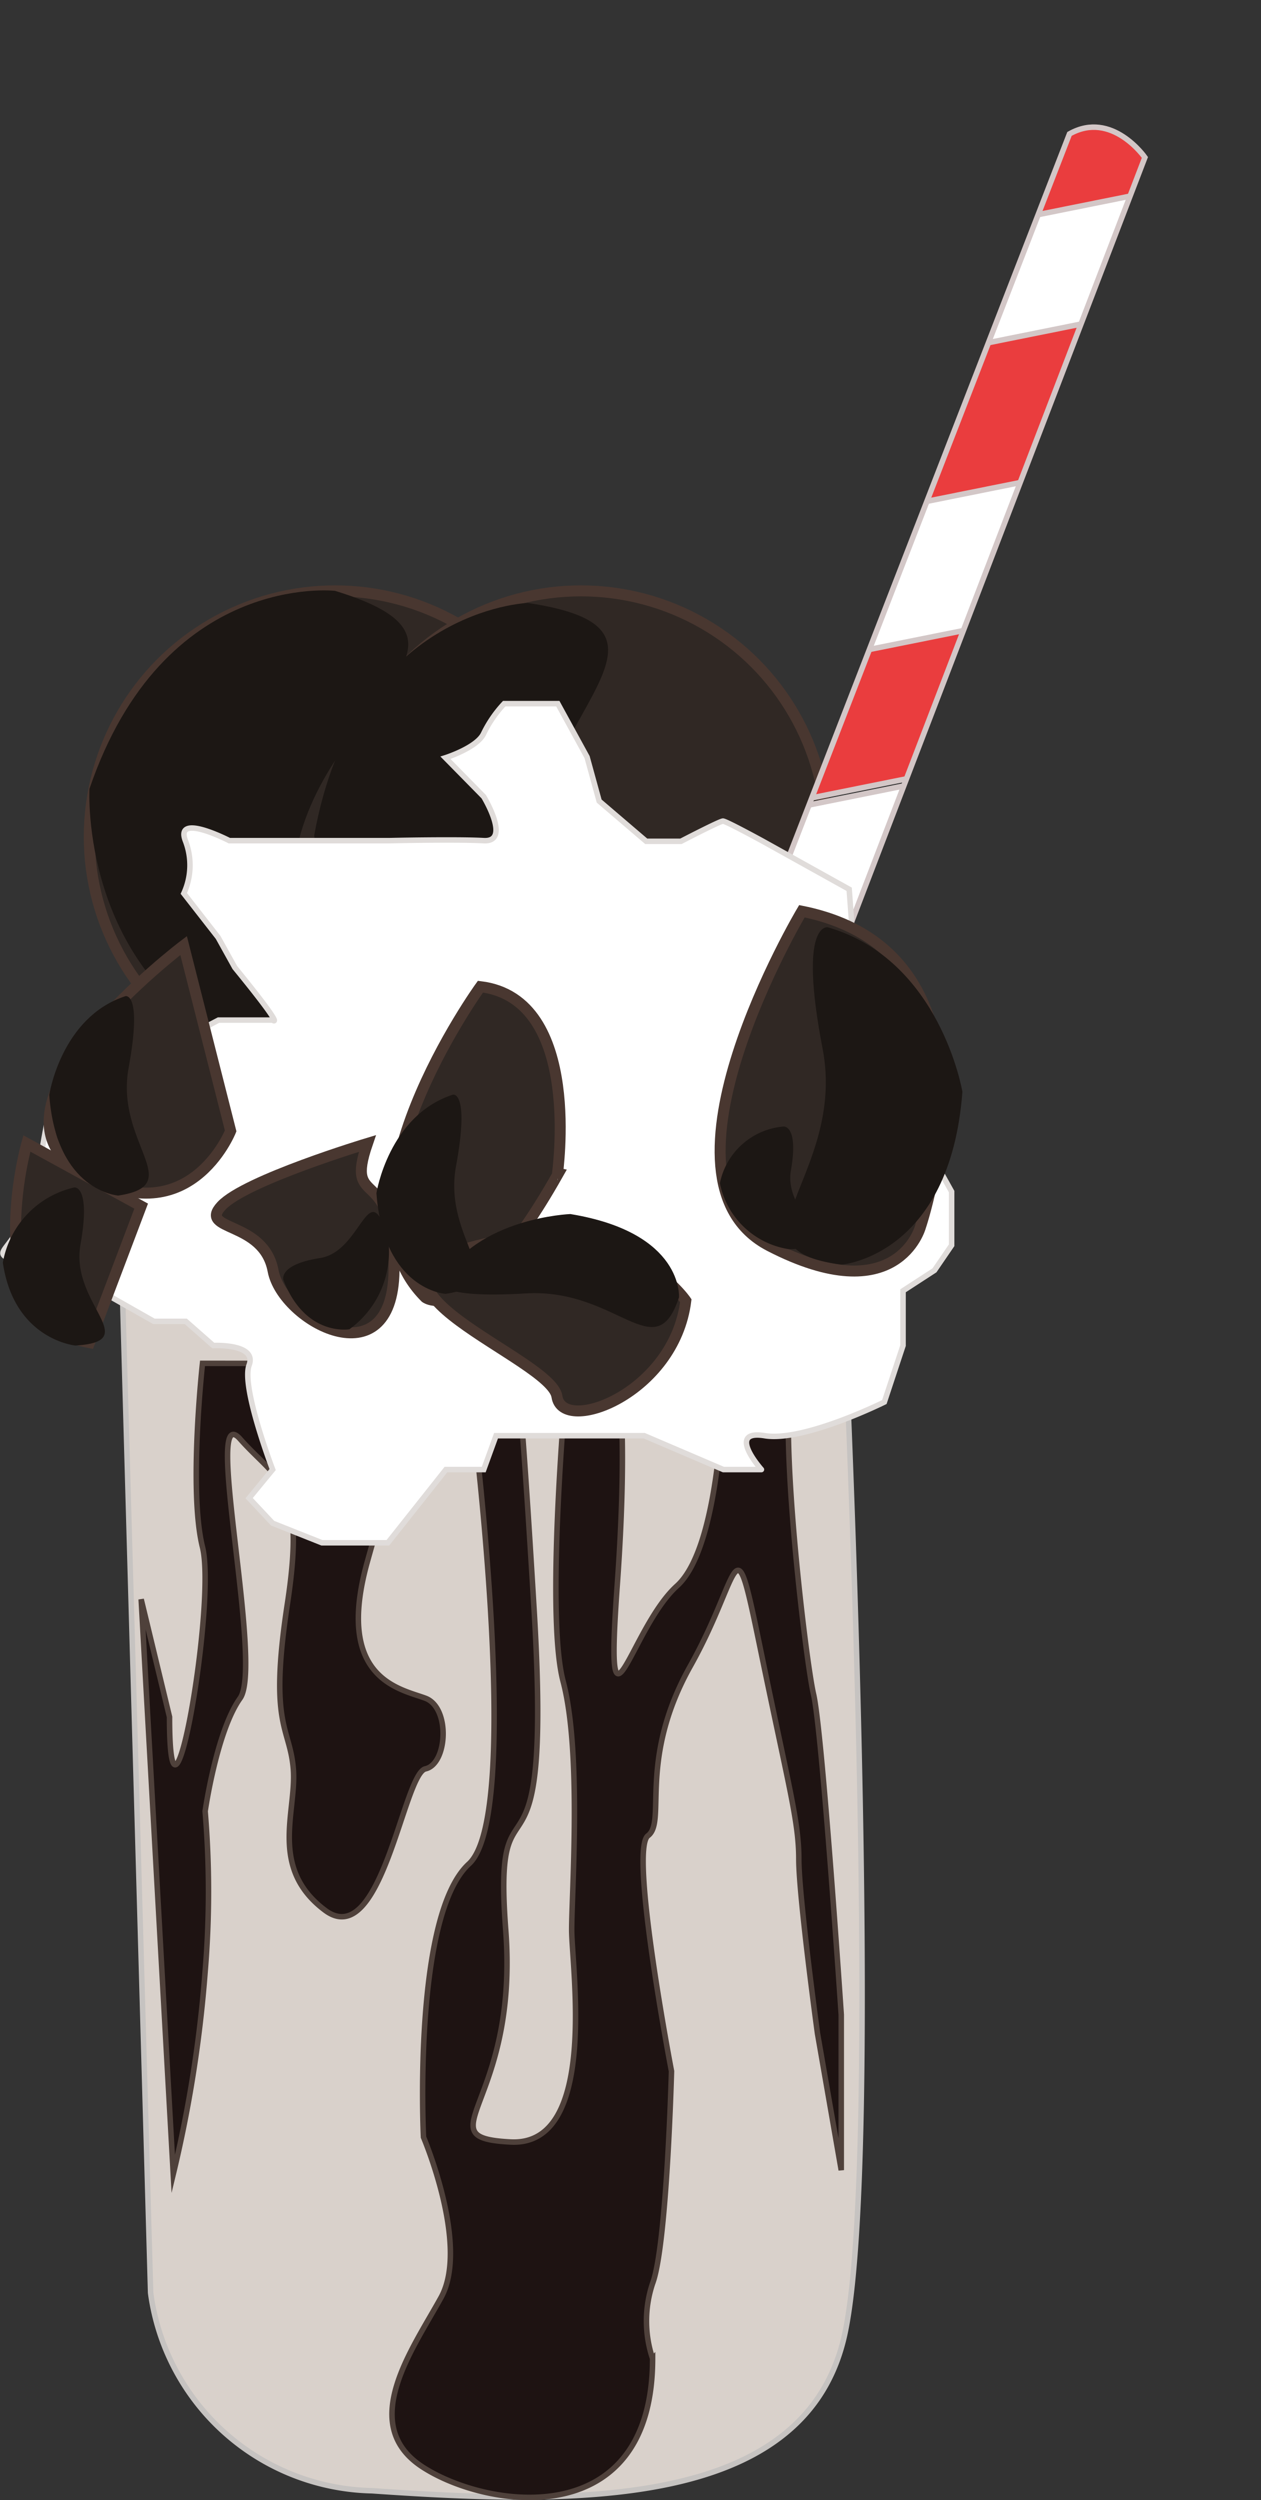<svg xmlns="http://www.w3.org/2000/svg" xmlns:xlink="http://www.w3.org/1999/xlink" viewBox="0 0 57.35 113.7"><rect x="0" y="0" width="57.35" height="113.7" fill="#333333" stroke="none"/><defs><style>.cls-1{fill:none;}.cls-1,.cls-7,.cls-8{stroke:#d3c7c7;}.cls-1,.cls-2,.cls-3,.cls-4,.cls-7,.cls-8,.cls-9{stroke-miterlimit:10;}.cls-1,.cls-2,.cls-3,.cls-7,.cls-8,.cls-9{stroke-width:0.25px;}.cls-2{fill:#d9d1cb;stroke:#c6c3c1;}.cls-3{fill:#1e1312;stroke:#4f413b;}.cls-4{fill:#302824;stroke:#493730;stroke-width:0.5px;}.cls-5{fill:#1c1714;}.cls-6{clip-path:url(#clip-path);}.cls-7{fill:#ea3d3e;}.cls-8,.cls-9{fill:#fff;}.cls-9{stroke:#e0dcda;}</style><clipPath id="clip-path"><path class="cls-1" d="M48.64,6.09,34.92,41.44l2.68,3.43L52.07,7.16S50.57,5,48.64,6.09Z"/></clipPath></defs><title>milkshake</title><g id="Layer_2" data-name="Layer 2"><g id="milkshake"><path class="cls-2" d="M5.57,58.84l1.28,45.43a10.38,10.38,0,0,0,10.07,9c9.22.64,19.5.85,21.43-6.82s0-47.57,0-47.57Z"/><path class="cls-3" d="M9.21,62s-.64,5.79,0,8.36-1.5,14.79-1.5,7.72L6.42,72.73,7.88,98.87a58.36,58.36,0,0,0,1.45-9.21,43.76,43.76,0,0,0,0-7.29s.52-3.64,1.59-5.14-1.71-13.72,0-11.79,3,1.93,2.15,7.5.11,5.57.27,7.5-1.13,4.5,1.44,6.43,3.57-6.21,4.57-6.43,1.14-2.78,0-3.21-4.14-.86-2.64-6.22,2.64-9,2.64-9Z"/><path class="cls-3" d="M21.33,62.91s2.57,19.5,0,21.85-2.07,12.43-2.07,12.43,2.1,4.93.8,7.29-3.81,5.78-.84,7.71,10.46,3,10.46-4.93a5.39,5.39,0,0,1,0-3.42c.65-1.72.86-9.65.86-9.65s-1.93-10.07-1.07-10.71S29,80.05,31.4,75.76s1.93-6.85,3.21-.64,1.72,7.72,1.72,9.43.85,7.93.85,7.93l1.08,6.21V91.62S37.4,78.76,37,77.05s-1.93-14.79-.64-15-3.43,0-3.43,0,0,8.14-2.14,10.07-3.29,7.93-2.72,0S28,62,28,62H25.83s-1.07,11.24-.22,14.46S26,86.05,26,87.76s1.22,9.86-2.78,9.65.39-1.68-.22-9.65,2.14-.42,1.29-14.57-.86-10.28-.86-10.28Z"/><circle class="cls-4" cx="15.24" cy="38.05" r="11.18"/><circle class="cls-4" cx="26.42" cy="38.05" r="11.18"/><path class="cls-5" d="M24,27.42s-7.85.27-9.71,10.57c0,0,.78,8.31,8.71,10.69,0,0,2.1.46,1.09-7.62S32.66,28.71,24,27.42Z"/><path class="cls-5" d="M15.24,26.87s-7.8-.9-11.17,9c0,0-.48,8.33,7,11.87,0,0,2,.77,2.22-7.37S23.64,29.44,15.24,26.87Z"/><path class="cls-4" d="M19.35,44.87s-9.74,1.79-9.51,4.75,8.71,1.66,8.71,1.66S21.14,47.66,19.35,44.87Z"/><path class="cls-4" d="M26.42,46.37s-3.36,7.72,1.72,10.29a4.52,4.52,0,0,0,2.28-1.81c1.29-1.62-1.71-7.41-1.07-8.48S26.42,46.37,26.42,46.37Z"/><path class="cls-5" d="M27.41,56.42s-2.8-.26-3.31-3.77a4.28,4.28,0,0,1,3.26-3.42s.76-.11.28,2.59S30.52,56.17,27.41,56.42Z"/><g class="cls-6"><rect class="cls-7" x="39.85" y="1.71" width="16.71" height="8.14" transform="translate(-0.19 9.62) rotate(-11.37)"/><rect class="cls-8" x="38.67" y="9.86" width="16.71" height="5.92" transform="translate(-1.6 9.52) rotate(-11.37)"/><rect class="cls-7" x="36.73" y="15.63" width="16.71" height="6.91" transform="translate(-2.88 9.26) rotate(-11.37)"/><rect class="cls-8" x="36.71" y="22.28" width="16.71" height="6.78" transform="translate(-4.18 9.39) rotate(-11.37)"/><rect class="cls-7" x="32.67" y="29.3" width="16.71" height="6.1" transform="translate(-5.57 8.72) rotate(-11.37)"/><rect class="cls-8" x="29.24" y="36.51" width="16.71" height="6.78" transform="translate(-7.13 8.2) rotate(-11.37)"/></g><path class="cls-1" d="M48.64,6.09,34.92,41.44l2.68,3.43L52.07,7.16S50.57,5,48.64,6.09Z"/><path class="cls-9" d="M20.26,34.46,22,36.23s1.26,2.07,0,2-4.28,0-4.28,0H10.43s-2.49-1.29-2,0a3.08,3.08,0,0,1-.07,2.4l1.56,2L10.68,44c2.35,2.88,1.72,2.39,1.72,2.39H9.94L5.53,48.7a10.15,10.15,0,0,0-2.21,1.54l-.52.63h0s-.21-3-.95,1.84-3,3.95-.73,4.81S4.55,58.7,4.55,58.7L7,60.09H8.45l1.25,1.1s2-.1,1.63.89,1.07,4.75,1.07,4.75l-1.07,1.3,1.07,1.14,2.24.89h3l2.64-3.33H22l.56-1.54h6.74l3.6,1.54h1.73S33,65,34.78,65.29s5.44-1.53,5.44-1.53l.85-2.57V58.7l1.43-.93.78-1.14V54.19L40.22,48.7V46.38a1,1,0,0,1-1.5-1.06c0-1.62,0-3.55,0-3.55l-.1-1.33L34.7,38.26s-1.68-.92-1.82-.92-1.91.92-1.91.92H29.39l-2.14-1.83-.55-2L25.37,32H22.93A5.52,5.52,0,0,0,22,33.35C21.71,34,20.26,34.46,20.26,34.46Z"/><path class="cls-4" d="M8.35,43s-9.64,7.28-4.71,10.28,6.85-1.85,6.85-1.85Z"/><path class="cls-4" d="M36.47,41.44S29.19,53.66,35,56.66s6.86-.86,6.86-.86S46.11,43.37,36.47,41.44Z"/><path class="cls-4" d="M4.07,61.06l2.35-6.21L1.22,52S-1.08,60.11,4.07,61.06Z"/><path class="cls-4" d="M16.71,52s-5.57,1.68-6.64,2.84,1.92.66,2.35,2.95,5.43,5,5.5,0S15.65,55.09,16.71,52Z"/><path class="cls-4" d="M21.85,44.87s-7,9.67-2.5,14.14c0,0,2,1.5,6-5.57C25.33,53.44,26.55,45.44,21.85,44.87Z"/><path class="cls-4" d="M31.19,59.15s-2.86-4.21-9.53-2.49,3.41,5.09,3.67,6.85S30.67,63.37,31.19,59.15Z"/><path class="cls-5" d="M5.38,54.37s-2.82-.18-3.14-4.58c0,0,.54-3.54,3.47-4.49,0,0,.77-.18.14,3.26S8.54,53.89,5.38,54.37Z"/><path class="cls-5" d="M3.43,61.19S.64,60.93.13,57.42A4.26,4.26,0,0,1,3.38,54s.76-.11.28,2.6S6.55,61,3.43,61.19Z"/><path class="cls-5" d="M17.64,56.27a4.34,4.34,0,0,1-1.75,4.18s-2,.35-3-2.24c0,0-.25-.7,1.67-1S16.75,53.33,17.64,56.27Z"/><path class="cls-5" d="M30.88,59s.23-2.94-4.94-3.79c0,0-4.27.16-5.86,3.08,0,0-.34.78,3.83.53S29.81,62.25,30.88,59Z"/><path class="cls-5" d="M35.89,56.81a3.79,3.79,0,0,1-3.15-3,3.23,3.23,0,0,1,2.9-2.58s.69-.06.33,2S38.75,56.71,35.89,56.81Z"/><path class="cls-5" d="M20.26,58.84s-2.81-.17-3.14-4.58c0,0,.55-3.53,3.48-4.48,0,0,.77-.18.14,3.25S23.43,58.37,20.26,58.84Z"/><path class="cls-5" d="M38.28,57.51s4.93-.39,5.49-7.86c0,0-1-6-6.12-7.48,0,0-1.36-.29-.24,5.51S32.73,56.8,38.28,57.51Z"/></g></g></svg>